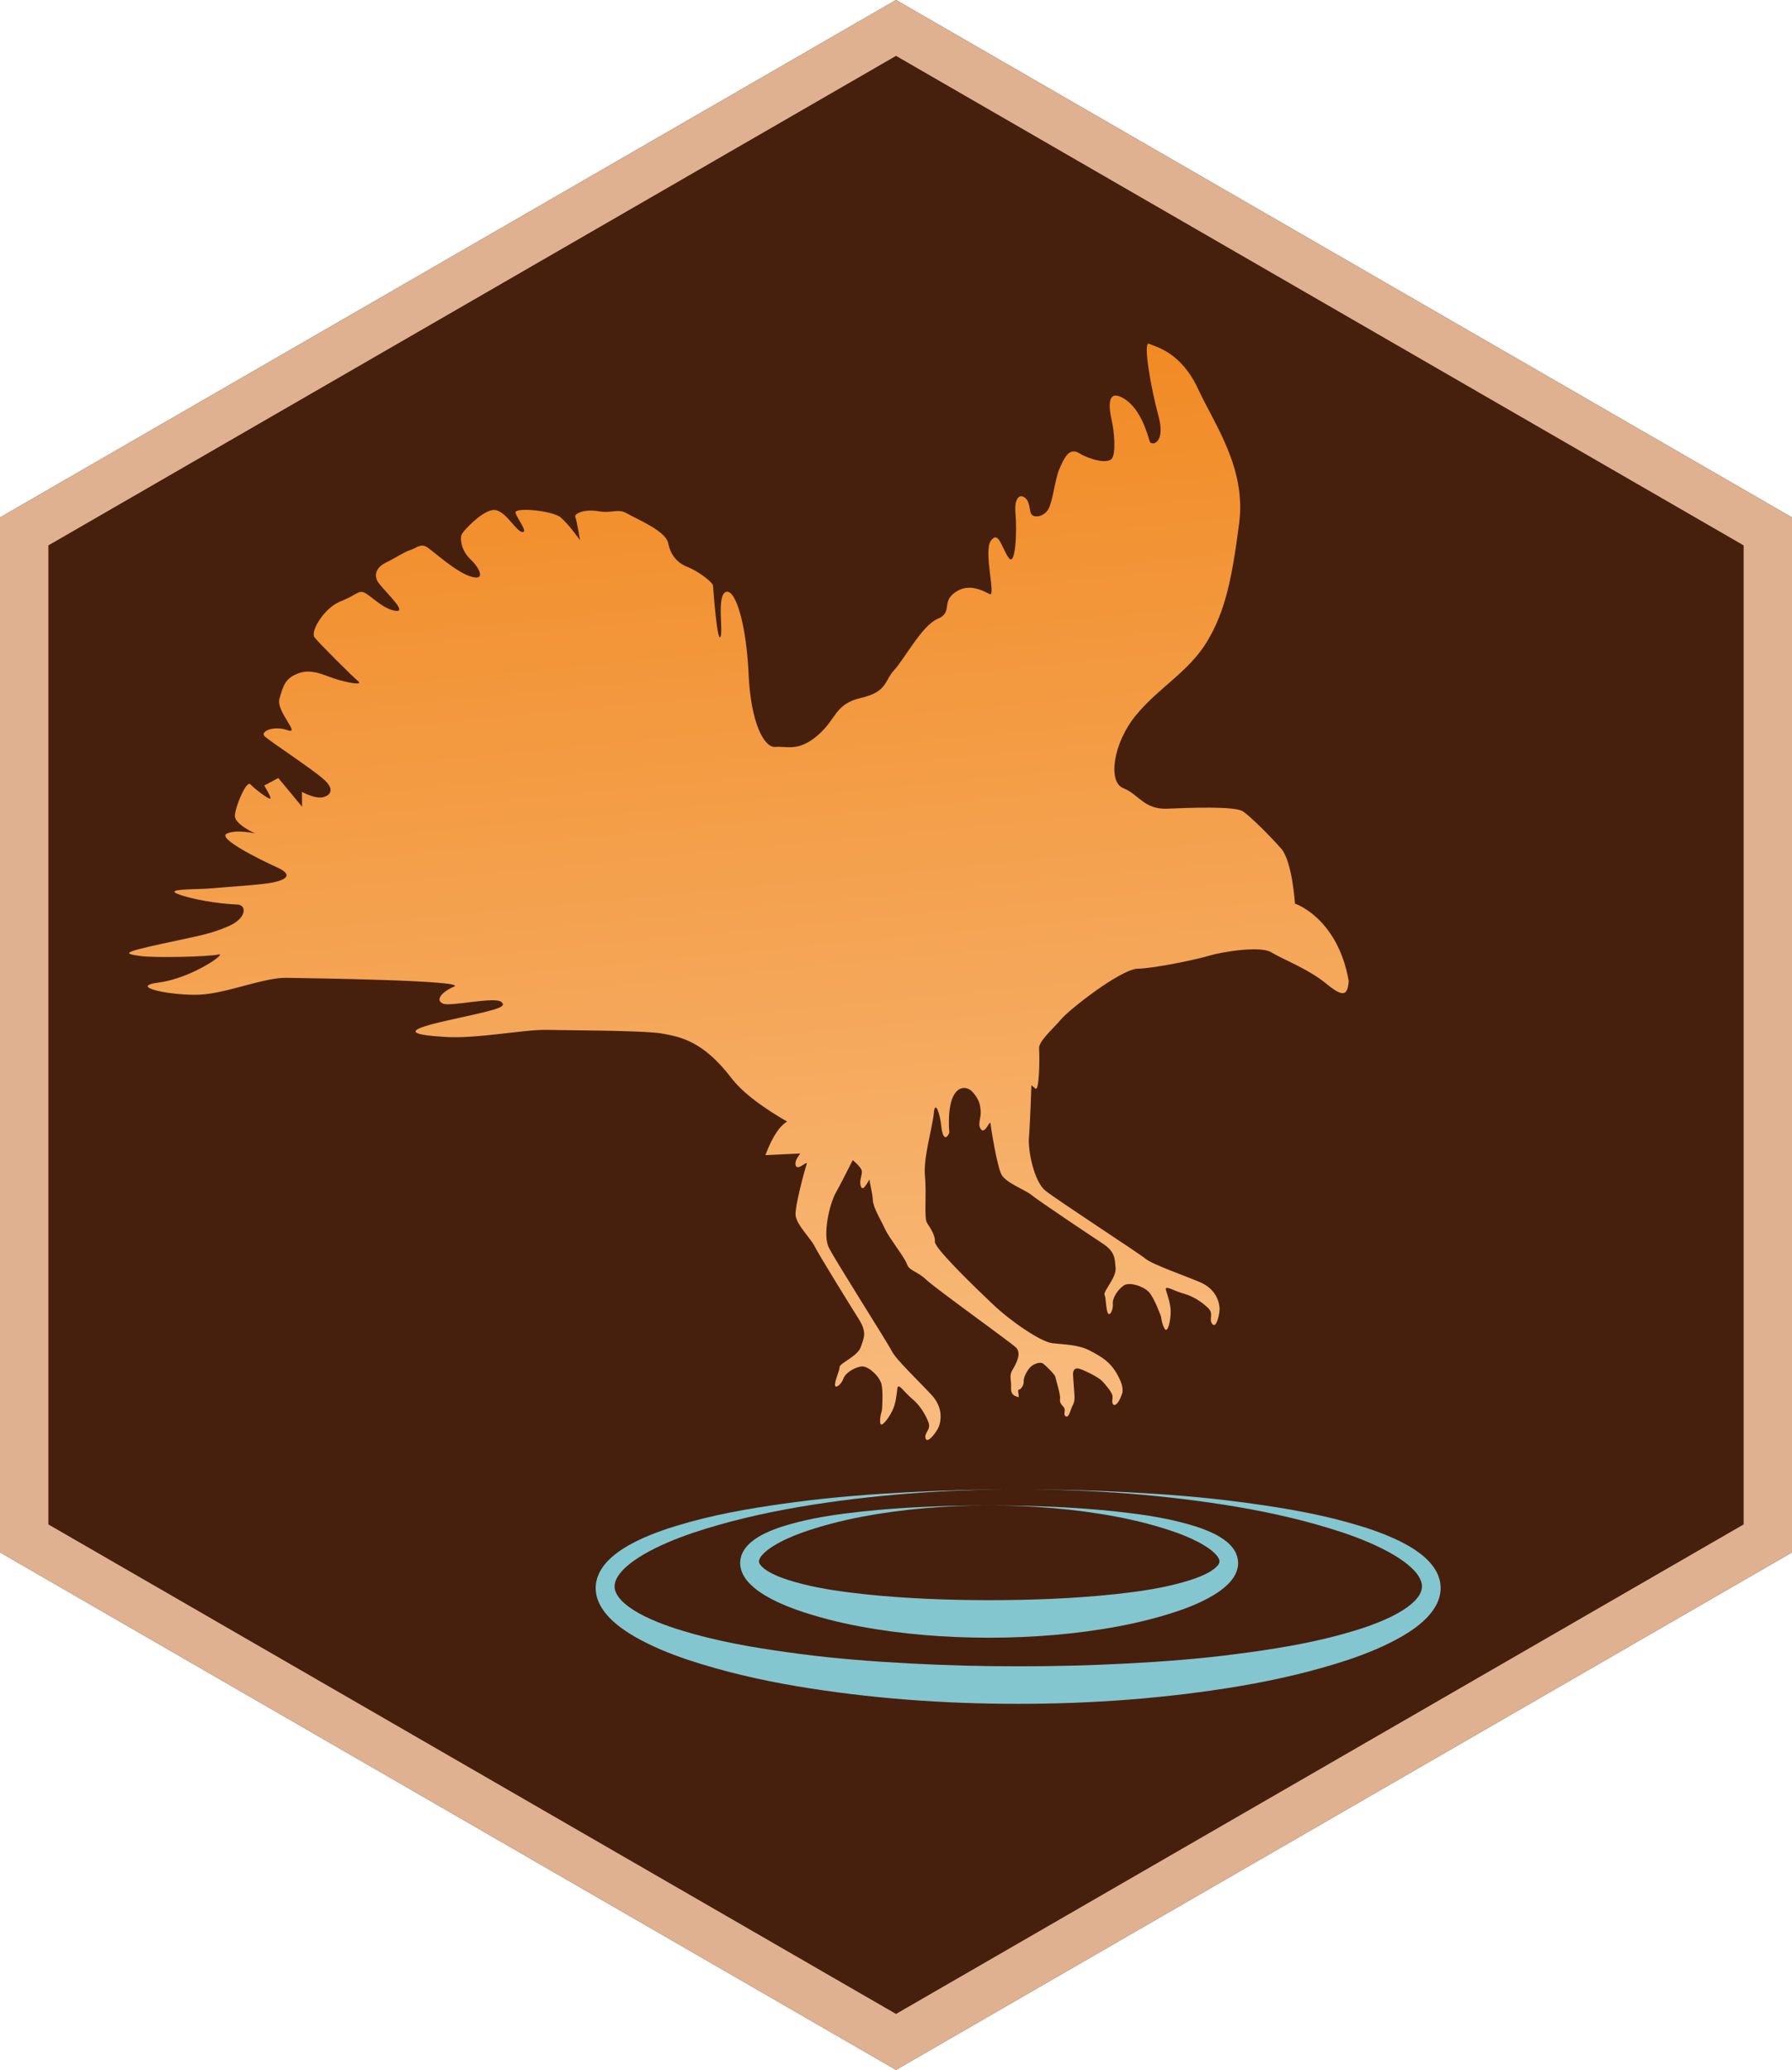 <?xml version="1.0" encoding="utf-8"?>
<!-- Generator: Adobe Illustrator 15.1.0, SVG Export Plug-In . SVG Version: 6.00 Build 0)  -->
<!DOCTYPE svg PUBLIC "-//W3C//DTD SVG 1.1//EN" "http://www.w3.org/Graphics/SVG/1.1/DTD/svg11.dtd">
<svg version="1.1" id="レイヤー_1" xmlns="http://www.w3.org/2000/svg" xmlns:xlink="http://www.w3.org/1999/xlink" x="0px"
	 y="0px" width="185.195px" height="213.846px" viewBox="0 0 185.195 213.846" enable-background="new 0 0 185.195 213.846"
	 xml:space="preserve">
<g>
	<g>
		<polygon fill="#471F0D" points="0,53.46 92.599,-0.001 185.196,53.46 185.196,160.385 92.599,213.847 0,160.385 		"/>
		<path fill="#DFB191" d="M92.599,5.772l87.598,50.574v101.151l-87.598,50.575L5,157.498V56.347L92.599,5.772 M92.599-0.001L0,53.46
			v106.925l92.599,53.462l92.598-53.462V53.46L92.599-0.001L92.599-0.001z"/>
	</g>
	<g>
		
			<linearGradient id="SVGID_1_" gradientUnits="userSpaceOnUse" x1="105.639" y1="171.64" x2="105.639" y2="61.029" gradientTransform="matrix(0.996 -0.095 0.095 0.996 -40.242 -10.715)">
			<stop  offset="0" style="stop-color:#F8BC7F"/>
			<stop  offset="1" style="stop-color:#F18A24"/>
		</linearGradient>
		<path fill="url(#SVGID_1_)" d="M82.698,119.174c-0.276,0.414-0.602,0.816-0.465,1.244c0.195,0.609,1.296-0.628,1.13-0.146
			c-0.166,0.479-1.215,4.297-1.145,5.262c0.067,0.97,1.584,2.431,1.98,3.244c0.393,0.807,3.677,6.117,4.546,7.493
			c0.873,1.38,0.545,1.939,0.212,2.903c-0.333,0.965-2.187,1.663-2.194,2.07c-0.006,0.402-0.375,1.084-0.463,1.724
			c-0.09,0.644,0.645,0.091,0.852-0.511c0.207-0.604,1.06-1.121,1.785-1.273c0.727-0.148,1.84,0.909,2.117,1.68
			c0.27,0.764,0.09,2.855,0.09,2.855s-0.25,0.723-0.176,1.286c0.075,0.563,0.811-0.392,1.22-1.194
			c0.41-0.801,0.464-1.725,0.552-2.366c0.088-0.644,0.676,0.366,1.518,1.064c0.836,0.69,1.428,1.7,1.705,2.47
			c0.271,0.768-0.496,1.041-0.301,1.647c0.197,0.604,1.215-0.791,1.381-1.276c0.164-0.477,0.506-1.843-0.768-3.23
			c-1.277-1.375-3.705-3.699-4.099-4.508c-0.394-0.813-5.901-9.446-6.53-10.738c-0.634-1.299,0.05-4.429,0.744-5.669
			c0.406-0.722,1.169-2.22,1.74-3.352c0.502,0.44,0.962,0.896,0.944,1.217c-0.032,0.561-0.329,1.056-0.063,1.585
			c0.263,0.527,0.881-1.066,0.867-0.723c-0.011,0.344,0.294,1.293,0.326,2.057c0.028,0.77,0.829,2.053,1.263,2.994
			c0.432,0.939,2.024,2.92,2.264,3.623c0.236,0.701,1.047,0.709,1.986,1.602c0.932,0.893,8.664,6.424,9.271,7.004
			c0.609,0.584,0.068,1.611-0.336,2.29c-0.406,0.683-0.121,0.951-0.162,1.852c-0.047,0.897,0.553,0.886,0.73,0.99
			c0.182,0.117-0.115-0.798,0.061-0.769c0.168,0.029,0.553-0.434,0.512-0.859c-0.039-0.417,0.43-1.277,0.789-1.563
			c0.357-0.293,0.971-0.48,1.254-0.25c0.277,0.232,1.217,1.121,1.24,1.377c0.023,0.253,0.553,1.779,0.473,2.298
			c-0.082,0.517,0.455,0.72,0.482,1.018c0.029,0.296-0.152,0.656,0.156,0.753c0.311,0.102,0.477-0.813,0.66-1.131
			c0.18-0.311,0.232-0.656,0.186-1.162c-0.049-0.51-0.084-1.362-0.131-1.868c-0.049-0.503,0.074-0.987,0.736-0.745
			c0.666,0.234,1.867,0.844,2.252,1.23c0.375,0.393,1.045,1.176,1.082,1.561c0.035,0.38-0.146,0.699,0.135,0.926
			c0.381,0.046,0.697-0.706,0.83-1.104c0.111-0.184,0.133-0.82-0.184-1.476c-0.814-1.837-1.885-2.377-3.1-3.03
			c-1.209-0.65-2.748-0.633-3.91-0.779c-1.164-0.145-4.172-2.158-6.141-4.021c-1.963-1.862-6.047-5.815-5.986-6.465
			c0.068-0.646-0.521-1.484-0.826-1.964c-0.301-0.487-0.02-2.942-0.199-4.845c-0.182-1.899,0.799-5.061,0.916-6.481
			c0.125-1.418,0.645,0.067,0.766,1.337c0.119,1.266,0.527,1.484,0.834,0.685c-0.352-5.08,1.699-5.021,2.414-4.188
			c0.723,0.824,0.77,1.331,0.83,1.962c0.061,0.637-0.373,1.442,0.051,1.914c0.43,0.472,0.92-1.108,0.969-0.603
			c0.047,0.506,0.674,4.414,1.137,5.264c0.463,0.854,2.449,1.557,3.146,2.133c0.693,0.57,5.881,4.045,7.242,4.936
			c1.367,0.895,1.299,1.541,1.396,2.556c0.096,1.017-1.301,2.42-1.141,2.792c0.162,0.369,0.109,1.143,0.293,1.762
			c0.186,0.621,0.623-0.186,0.563-0.818c-0.059-0.635,0.5-1.459,1.1-1.898c0.6-0.438,2.049,0.064,2.621,0.652
			c0.563,0.584,1.266,2.562,1.266,2.562s0.072,0.761,0.373,1.243s0.576-0.691,0.615-1.592c0.041-0.898-0.293-1.762-0.479-2.382
			c-0.188-0.624,0.768,0.051,1.822,0.339c1.045,0.281,2.004,0.955,2.574,1.541c0.566,0.588-0.02,1.154,0.408,1.625
			c0.432,0.469,0.779-1.222,0.73-1.732c-0.049-0.502-0.305-1.887-2.037-2.623c-1.732-0.724-4.906-1.831-5.6-2.404
			c-0.695-0.578-9.283-6.154-10.391-7.069c-1.115-0.919-1.791-4.052-1.672-5.468c0.121-1.424,0.256-5.398,0.256-5.398
			s0,0,0.416,0.344c0.414,0.345,0.445-3.369,0.375-4.125c-0.072-0.762,1.467-2.059,2.273-3.029c0.803-0.973,6.16-5.191,7.939-5.234
			c1.787-0.039,6.125-0.965,7.42-1.354c1.295-0.391,5.229-1.033,6.359-0.338c1.137,0.689,3.893,1.76,5.629,3.193
			c1.736,1.436,2.264,1.38,2.381-0.227c-1.154-6.548-5.555-7.996-5.555-7.996s-0.281-4.381-1.424-5.68
			c-1.15-1.303-3.129-3.288-3.949-3.844c-0.818-0.563-5.406-0.383-7.824-0.284c-2.42,0.101-2.959-1.507-4.553-2.124
			c-1.594-0.619-1.074-4.629,1.328-7.545c2.414-2.915,5.461-4.48,7.338-7.6c1.879-3.119,2.578-6.512,3.314-12.207
			c0.744-5.699-2.494-10.124-4.258-13.917c-1.77-3.801-4.373-4.321-5.049-4.637c-0.664-0.32,0.182,4.583,0.969,7.45
			c0.783,2.869-0.73,3.137-0.902,2.645c-0.178-0.497-0.832-3.374-2.732-4.475c-1.893-1.098-1.396,1.413-1.174,2.416
			c0.227,1,0.443,3.282-0.021,3.841c-0.455,0.553-2.291,0.087-3.375-0.58c-1.086-0.661-1.6,0.667-2.021,1.602
			c-0.424,0.935-0.621,2.872-1.035,3.936c-0.41,1.06-1.549,1.168-1.842,0.811c-0.285-0.354-0.119-1.267-0.674-1.722
			c-0.553-0.461-1.154-0.02-0.998,1.626c0.156,1.648,0.025,5.624-0.719,4.544c-0.742-1.075-1.031-2.842-1.828-1.744
			c-0.789,1.099,0.553,5.83-0.115,5.512c-0.67-0.324-2.158-1.203-3.598-0.17c-1.436,1.03-0.189,2.063-1.789,2.726
			c-1.596,0.661-3.439,4.161-4.481,5.285c-1.046,1.122-0.683,2.237-3.438,2.883c-2.753,0.646-2.479,2.157-4.489,3.88
			c-2.012,1.727-3.225,1.074-4.365,1.183c-1.139,0.108-2.537-2.44-2.764-7.542c-0.223-5.091-1.348-8.818-2.338-8.469
			c-0.988,0.349-0.246,4.111-0.578,4.659c-0.337,0.54-0.725-4.923-0.76-5.303c-0.037-0.38-1.553-1.515-2.613-1.928
			c-1.063-0.409-1.781-1.233-2.024-2.488c-0.251-1.255-3.312-2.499-4.256-3.052c-0.948-0.55-1.536,0.02-2.964-0.228
			c-1.428-0.245-2.535,0.241-2.371,0.608c0.16,0.369,0.482,2.387,0.482,2.387s-1.183-1.681-2.02-2.371
			c-0.83-0.686-4.833-1.076-4.645-0.453c0.187,0.624,1.347,2.046,0.698,1.981c-0.646-0.067-1.743-2.263-2.901-2.282
			c-1.154-0.021-3.129,2.088-3.342,2.491c-0.217,0.404-0.096,1.672,0.885,2.602c0.984,0.929,1.619,2.272,0.042,1.787
			c-1.579-0.493-3.83-2.579-4.509-3.026c-0.681-0.447-1.143,0.108-1.762,0.296c-0.621,0.187-1.463,0.78-2.438,1.254
			c-0.976,0.476-1.3,1.147-0.975,1.882c0.329,0.738,3.251,3.273,1.965,3.141c-1.295-0.133-2.575-1.545-3.249-1.869
			c-0.672-0.316-0.747,0.201-2.474,0.875c-1.728,0.678-3.155,3.116-2.72,3.711c0.443,0.601,3.972,4.1,4.53,4.558
			c0.554,0.462-1.27,0.12-2.46-0.278c-1.186-0.395-2.398-1.051-3.758-0.535c-1.359,0.514-1.541,1.294-1.926,2.609
			c-0.389,1.318,2.271,3.752,0.818,3.248c-1.455-0.498-2.803,0.141-2.371,0.611c0.428,0.47,4.92,3.37,6.186,4.525
			c1.261,1.158,0.422,1.752-0.34,1.824c-0.764,0.072-1.971-0.58-1.971-0.58l0.014,1.533l-2.455-2.965l-1.458,0.777
			c0,0,0.753,1.206,0.639,1.345c-0.116,0.142-1.63-0.995-2.058-1.464c-0.43-0.474-1.572,2.325-1.613,3.223
			c-0.043,0.9,2.095,1.846,2.095,1.846s-1.962-0.452-2.939,0.023c-0.979,0.478,3.316,2.627,5.189,3.474
			c1.866,0.845,0.765,1.333-0.489,1.579c-1.255,0.25-4.562,0.434-6.211,0.59c-1.645,0.156-5.371,0-3.261,0.691
			c2.116,0.698,4.825,0.951,5.85,0.984c1.022,0.027,1.03,1.435-0.938,2.262c-1.967,0.828-2.73,0.9-6.86,1.801
			c-4.137,0.902-3.868,1.006-2.313,1.245c1.559,0.235,7.172,0.085,8.173-0.14c1-0.219-2.713,2.433-6.122,2.884
			c-3.411,0.45,1.414,1.399,4.213,1.262c2.8-0.138,6.61-1.777,8.914-1.739c2.307,0.036,18.823,0.262,17.351,0.906
			c-1.472,0.654-1.906,1.462-1.109,1.771c0.8,0.307,5.298-0.761,5.995-0.186c0.691,0.575-0.696,0.834-5.7,1.945
			c-5.012,1.119-3.315,1.465-0.1,1.672c3.221,0.209,8.24-0.782,10.418-0.729c2.18,0.048,10.237,0.045,12.059,0.387
			c1.826,0.339,4.163,0.754,7.086,4.57c1.286,1.682,3.572,3.243,5.775,4.516c-0.67,0.375-1.465,1.373-2.248,3.467L82.698,119.174"/>
		<path fill="#84C6D0" d="M102.229,155.535c4.4,0.002,8.803,0.164,13.197,0.635c2.197,0.245,4.398,0.541,6.58,1.094
			c1.088,0.282,2.182,0.595,3.256,1.096c0.535,0.253,1.072,0.55,1.586,0.984c0.488,0.445,1.061,1.033,1.104,2.105l0.002,0.104
			l-0.002,0.055l-0.008,0.104c-0.014,0.146-0.039,0.266-0.064,0.368c-0.055,0.218-0.135,0.421-0.23,0.603
			c-0.189,0.365-0.424,0.658-0.666,0.912c-0.488,0.502-1.012,0.867-1.535,1.188c-1.053,0.632-2.129,1.096-3.215,1.489
			c-2.178,0.771-4.381,1.323-6.6,1.746c-4.438,0.83-8.924,1.175-13.404,1.185c-4.48-0.008-8.969-0.346-13.408-1.176
			c-2.22-0.418-4.422-0.975-6.6-1.744c-1.088-0.392-2.164-0.857-3.217-1.49c-0.525-0.32-1.048-0.688-1.537-1.189
			c-0.243-0.254-0.479-0.549-0.67-0.915c-0.191-0.359-0.318-0.823-0.305-1.288c0.015-0.193,0.008-0.119,0.035-0.312
			c0.021-0.146,0.054-0.261,0.088-0.359c0.068-0.211,0.162-0.401,0.268-0.569c0.213-0.34,0.465-0.601,0.719-0.82
			c0.515-0.436,1.051-0.732,1.589-0.986c1.075-0.5,2.168-0.814,3.258-1.094c2.181-0.553,4.384-0.85,6.58-1.092
			C93.427,155.698,97.829,155.537,102.229,155.535z M102.229,155.535c-4.398,0.009-8.809,0.348-13.121,1.16
			c-2.152,0.411-4.283,0.956-6.314,1.684c-1.012,0.368-1.998,0.809-2.865,1.344c-0.431,0.267-0.829,0.568-1.118,0.887
			c-0.299,0.319-0.41,0.637-0.366,0.788c0.026,0.149,0.18,0.39,0.502,0.646c0.314,0.251,0.727,0.484,1.17,0.683
			c0.889,0.405,1.893,0.692,2.904,0.949c2.035,0.51,4.166,0.793,6.296,1.028c4.271,0.453,8.593,0.614,12.913,0.619
			c4.318-0.004,8.643-0.158,12.912-0.609c2.133-0.23,4.262-0.519,6.299-1.027c1.012-0.254,2.016-0.545,2.906-0.949
			c0.887-0.389,1.674-0.974,1.678-1.391c-0.002,0.101,0,0.023,0,0.043v-0.008l0.002-0.017c0.004-0.011,0.004-0.022,0.002-0.035
			c0.002-0.024,0-0.05-0.004-0.077c-0.006-0.055-0.025-0.119-0.055-0.189c-0.063-0.141-0.172-0.303-0.316-0.461
			c-0.291-0.318-0.689-0.62-1.121-0.887c-0.867-0.535-1.855-0.977-2.865-1.343c-2.033-0.726-4.164-1.271-6.316-1.68
			C111.036,155.882,106.628,155.544,102.229,155.535z"/>
		<path fill="#84C6D0" d="M105.229,153.877c3.795-0.009,7.588,0.094,11.379,0.295c3.789,0.204,7.578,0.489,11.35,0.983
			c3.771,0.493,7.543,1.085,11.248,2.103c1.85,0.519,3.693,1.104,5.473,1.979c0.887,0.444,1.762,0.953,2.566,1.663
			c0.396,0.357,0.781,0.769,1.09,1.281c0.311,0.518,0.533,1.115,0.547,1.831c0.018,0.614-0.174,1.306-0.463,1.827
			c-0.287,0.541-0.656,0.984-1.041,1.375c-0.779,0.776-1.643,1.354-2.516,1.865c-1.758,1.006-3.586,1.742-5.432,2.371
			c-3.703,1.232-7.475,2.094-11.27,2.746c-7.594,1.274-15.264,1.838-22.936,1.836c-7.662,0.002-15.341-0.549-22.934-1.828
			c-3.797-0.645-7.566-1.514-11.27-2.744c-1.85-0.627-3.677-1.365-5.435-2.372c-0.874-0.512-1.736-1.091-2.517-1.868
			c-0.387-0.391-0.756-0.836-1.043-1.379c-0.289-0.545-0.481-1.165-0.463-1.883c0.016-0.617,0.24-1.289,0.551-1.784
			c0.31-0.515,0.693-0.925,1.093-1.283c0.805-0.71,1.681-1.22,2.568-1.663c1.779-0.875,3.624-1.461,5.476-1.977
			c3.705-1.018,7.477-1.61,11.248-2.1c3.771-0.493,7.563-0.779,11.352-0.981C97.642,153.971,101.437,153.868,105.229,153.877z
			 M105.229,153.877c-7.584,0-15.181,0.555-22.648,1.814c-3.729,0.639-7.428,1.492-10.984,2.682
			c-1.771,0.604-3.511,1.316-5.082,2.227c-0.779,0.457-1.52,0.973-2.1,1.564c-0.584,0.6-0.944,1.238-0.899,1.846
			c0.024,0.506,0.427,1.139,1.034,1.652c0.604,0.525,1.357,0.973,2.148,1.361c1.594,0.779,3.352,1.339,5.123,1.832
			c3.561,0.975,7.261,1.554,10.963,2.038c3.708,0.485,7.449,0.763,11.193,0.967c3.746,0.198,7.494,0.3,11.254,0.294
			c3.746,0.008,7.504-0.091,11.248-0.289c3.744-0.195,7.484-0.48,11.191-0.963c3.705-0.477,7.404-1.063,10.967-2.036
			c1.773-0.489,3.529-1.053,5.125-1.832c0.791-0.39,1.547-0.837,2.15-1.362c0.609-0.537,1.014-1.1,1.039-1.711
			c0.045-0.512-0.316-1.225-0.902-1.803c-0.58-0.592-1.32-1.108-2.1-1.565c-1.572-0.91-3.313-1.624-5.084-2.226
			c-3.559-1.188-7.258-2.043-10.986-2.679C120.411,154.43,112.815,153.877,105.229,153.877z"/>
	</g>
</g>
</svg>
